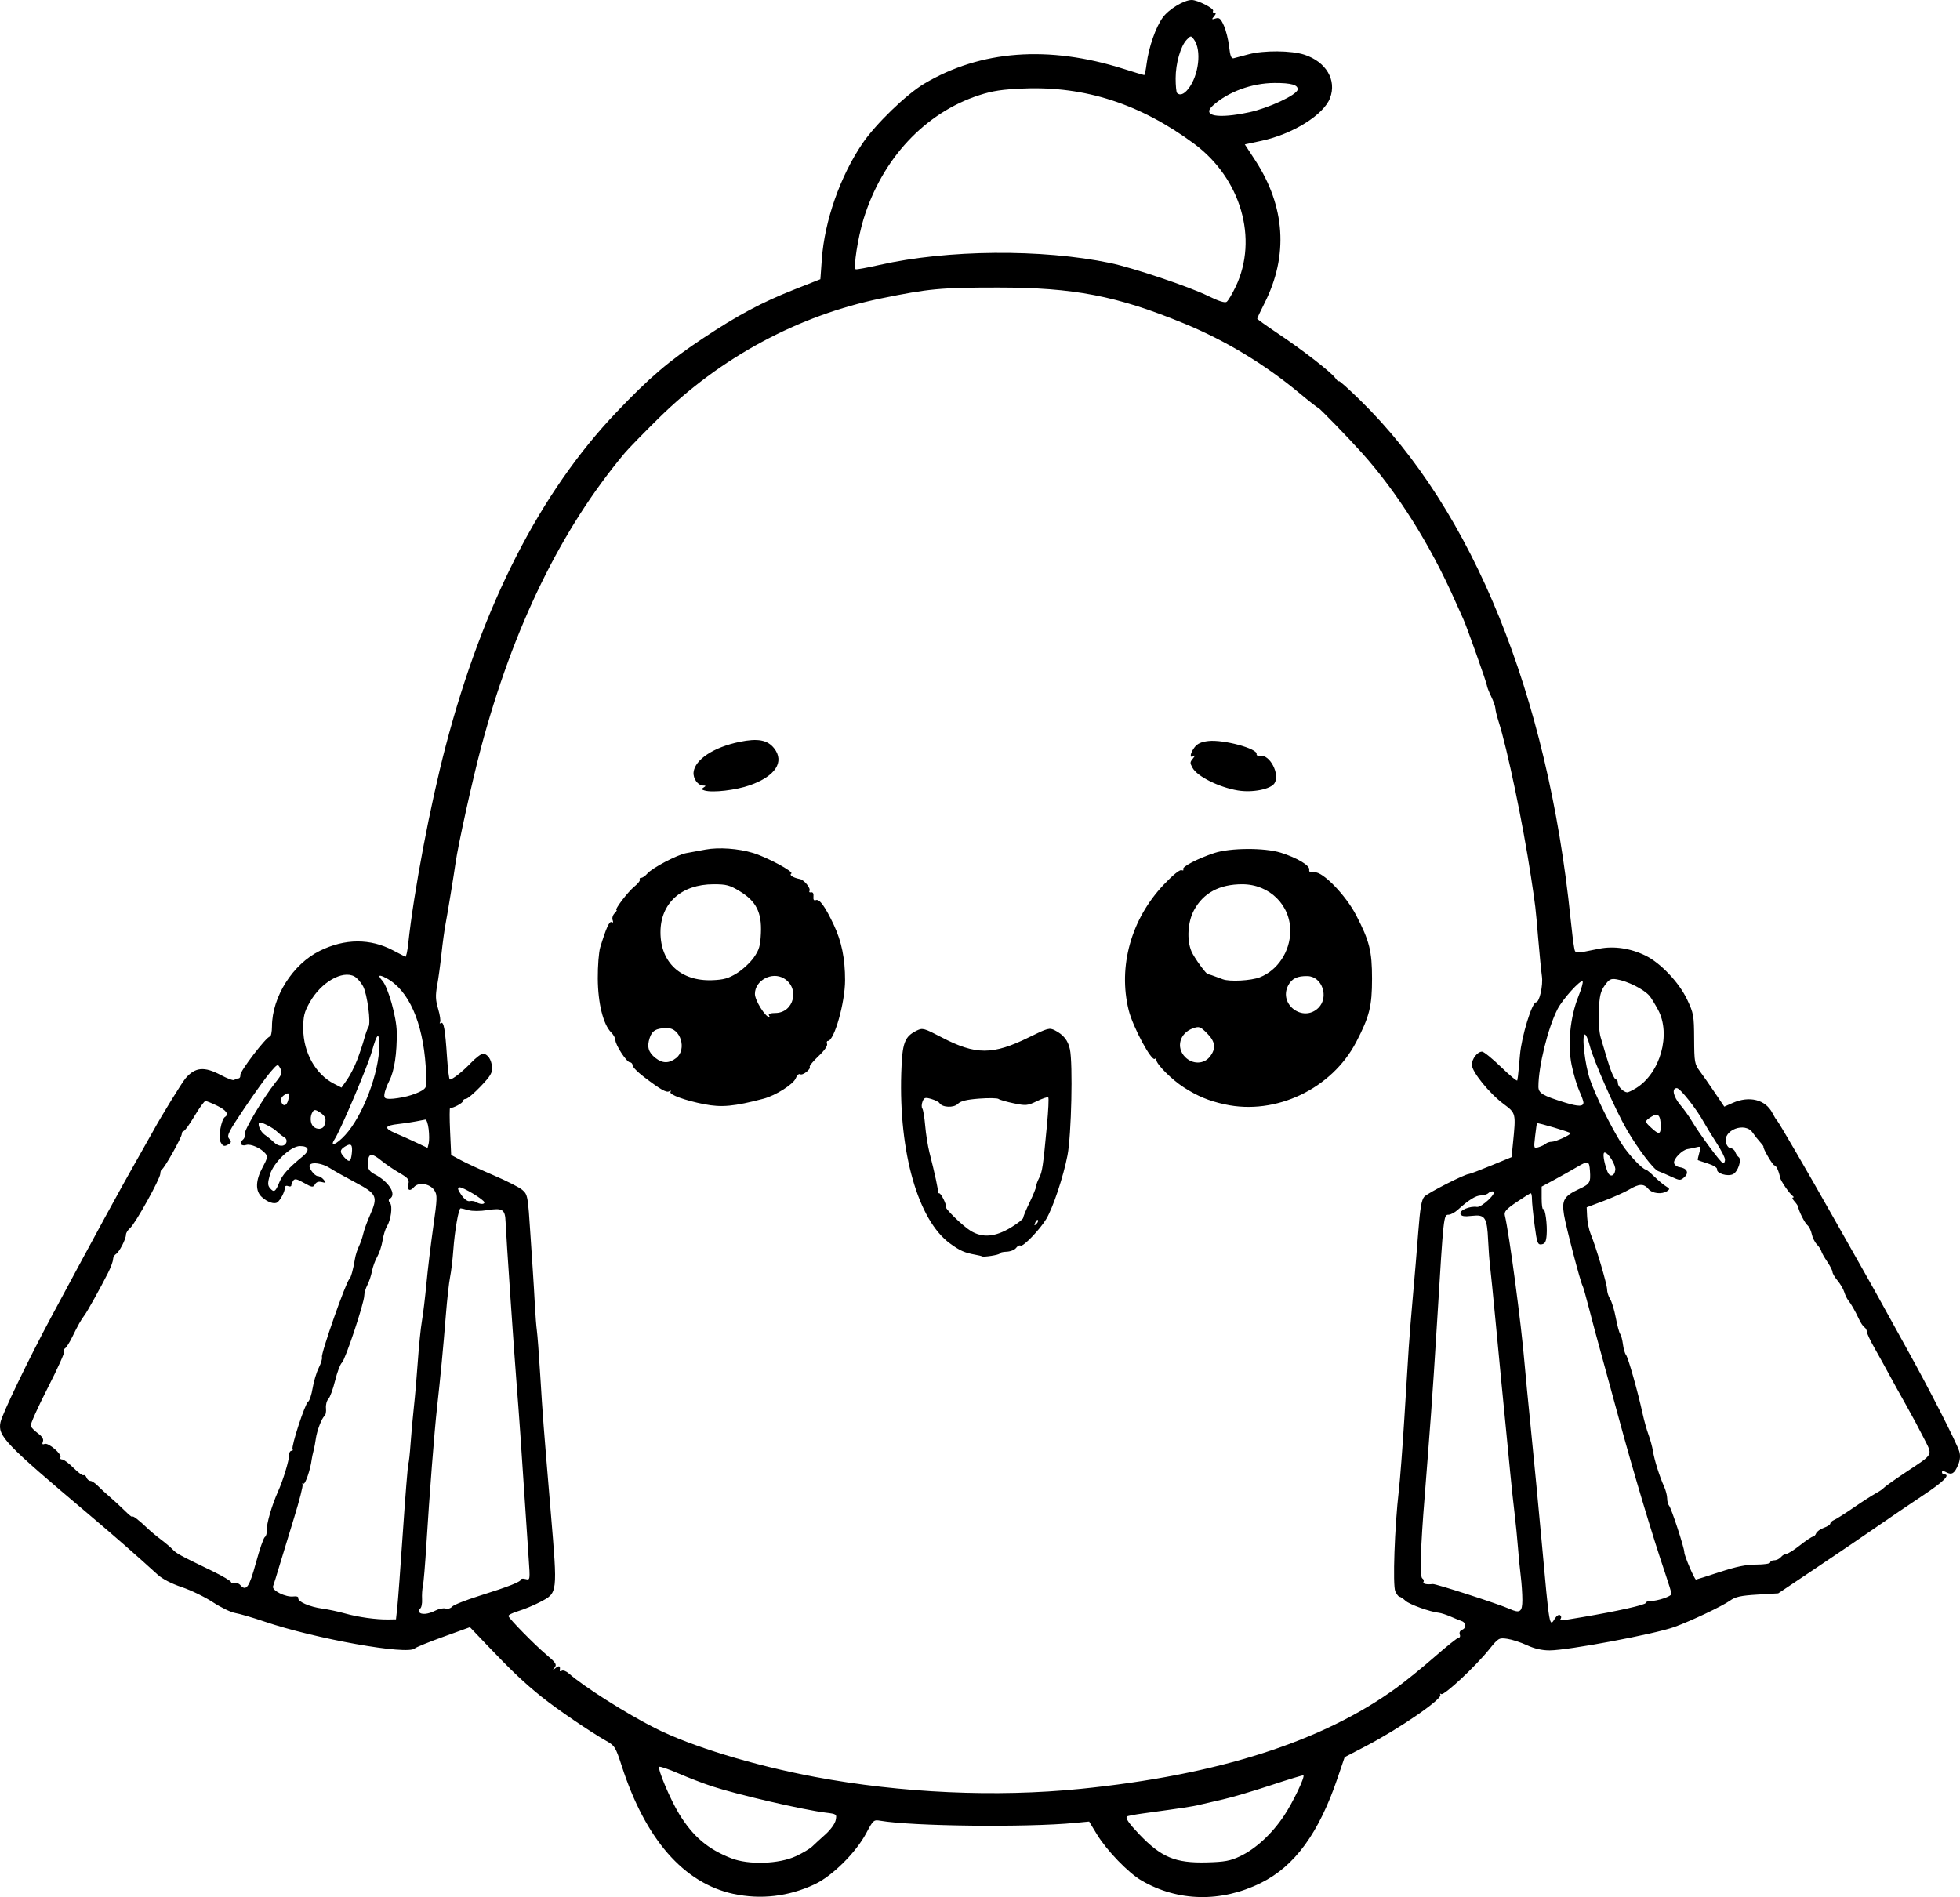 <?xml version="1.0" encoding="UTF-8" standalone="no"?>
<!-- Created with Inkscape (http://www.inkscape.org/) -->

<svg
   width="241.592mm"
   height="233.876mm"
   viewBox="0 0 241.592 233.876"
   version="1.1"
   id="svg5"
   xml:space="preserve"
   xmlns="http://www.w3.org/2000/svg"
   xmlns:svg="http://www.w3.org/2000/svg"><defs
     id="defs2" /><g
     id="layer1"
     transform="translate(7.118,-16.066)"><path
       style="fill:#000000;stroke-width:0.265"
       d="m 83.289,249.543 c -6.126,-1.327 -10.84,-6.721 -13.763,-15.747 -0.76,-2.347 -0.871,-2.528 -1.922,-3.118 -1.936,-1.089 -6.072,-3.91 -7.974,-5.438 -2.125,-1.708 -3.679,-3.18 -6.671,-6.319 l -2.152,-2.257 -3.271,1.181 c -1.799,0.65 -3.385,1.295 -3.524,1.434 -0.857,0.857 -12.272,-1.18 -18.535,-3.308 -1.455,-0.494 -3.079,-0.97 -3.609,-1.057 -0.53,-0.087 -1.769,-0.687 -2.754,-1.334 -0.985,-0.647 -2.705,-1.481 -3.822,-1.853 -1.244,-0.414 -2.393,-1.007 -2.966,-1.529 -2.557,-2.333 -5.432,-4.848 -8.544,-7.476 -10.312,-8.705 -11.194,-9.627 -10.839,-11.323 0.219,-1.047 3.453,-7.755 6.272,-13.011 5.469,-10.195 8.608,-15.954 10.528,-19.315 0.831,-1.455 1.738,-3.063 2.016,-3.572 1.007,-1.85 3.538,-5.967 4.003,-6.51 1.178,-1.376 2.308,-1.476 4.356,-0.383 0.804,0.429 1.545,0.697 1.647,0.595 0.102,-0.102 0.324,-0.188 0.494,-0.191 0.17,-0.003 0.28,-0.186 0.244,-0.406 -0.072,-0.447 3.223,-4.748 3.637,-4.748 0.145,0 0.265,-0.566 0.267,-1.257 0.008,-3.645 2.562,-7.679 5.901,-9.322 3.095,-1.523 6.203,-1.54 9.034,-0.049 0.733,0.386 1.41,0.739 1.505,0.783 0.094,0.044 0.252,-0.669 0.351,-1.586 0.711,-6.566 2.705,-17.087 4.631,-24.426 4.572,-17.423 11.641,-31.244 21.025,-41.102 4.096,-4.303 6.465,-6.326 10.731,-9.162 4.231,-2.813 7.195,-4.395 11.208,-5.981 l 3.212,-1.269 0.177,-2.461 c 0.341,-4.749 2.259,-10.218 5.002,-14.267 1.616,-2.386 5.426,-6.071 7.629,-7.379 6.944,-4.125 15.325,-4.748 24.55,-1.825 1.338,0.424 2.487,0.771 2.555,0.771 0.068,0 0.201,-0.625 0.298,-1.389 0.255,-2.026 1.119,-4.508 1.983,-5.701 0.747,-1.031 2.626,-2.17 3.58,-2.17 0.724,0 2.805,1.065 2.631,1.347 -0.082,0.132 -0.008,0.241 0.164,0.241 0.221,0 0.207,0.128 -0.049,0.435 -0.319,0.384 -0.297,0.415 0.19,0.26 0.455,-0.145 0.633,0.007 1.023,0.873 0.26,0.576 0.551,1.739 0.646,2.584 0.131,1.161 0.269,1.514 0.562,1.443 0.213,-0.051 1.043,-0.27 1.843,-0.487 1.865,-0.505 5.291,-0.477 6.898,0.057 2.661,0.884 3.976,3.116 3.141,5.334 -0.779,2.069 -4.591,4.445 -8.466,5.278 l -2.04,0.438 1.278,1.957 c 3.715,5.691 4.111,11.755 1.152,17.611 -0.496,0.982 -0.903,1.843 -0.903,1.911 0,0.069 1.101,0.861 2.447,1.761 3.15,2.105 6.678,4.843 7.199,5.587 0.224,0.32 0.408,0.479 0.408,0.353 0,-0.126 1.203,0.949 2.672,2.389 13.877,13.595 23.068,36.263 25.897,63.869 0.157,1.528 0.353,3.117 0.436,3.532 0.167,0.828 -0.029,0.816 3.075,0.188 1.815,-0.367 3.863,-0.066 5.719,0.84 1.86,0.908 4.141,3.312 5.136,5.414 0.803,1.695 0.853,1.977 0.868,4.859 0.014,2.855 0.06,3.12 0.691,3.969 0.372,0.5 1.204,1.691 1.849,2.647 l 1.174,1.738 1.046,-0.462 c 2.056,-0.907 4.036,-0.404 4.882,1.242 0.218,0.424 0.469,0.83 0.557,0.903 0.181,0.149 3.928,6.593 6.846,11.774 1.066,1.892 2.715,4.809 3.666,6.482 0.951,1.673 2.116,3.757 2.588,4.63 0.473,0.873 1.821,3.314 2.995,5.424 2.665,4.788 6.103,11.526 6.393,12.533 0.145,0.501 0.097,1.052 -0.141,1.621 -0.451,1.08 -0.788,1.293 -1.467,0.93 -0.361,-0.193 -0.535,-0.197 -0.535,-0.012 0,0.151 0.119,0.274 0.265,0.274 0.837,0 -0.071,0.905 -2.58,2.57 -1.564,1.039 -4.154,2.799 -5.755,3.911 -1.601,1.112 -4.981,3.408 -7.511,5.101 l -4.6,3.079 -2.557,0.154 c -2.075,0.125 -2.716,0.267 -3.4,0.754 -0.936,0.667 -4.757,2.479 -6.803,3.226 -2.412,0.881 -13.138,2.896 -15.428,2.898 -0.93,7.9e-4 -1.869,-0.214 -2.778,-0.636 -0.755,-0.35 -1.849,-0.706 -2.431,-0.789 -1.028,-0.148 -1.092,-0.11 -2.249,1.324 -1.703,2.111 -5.546,5.696 -5.882,5.488 -0.157,-0.097 -0.211,-0.057 -0.121,0.089 0.302,0.488 -5.029,4.162 -9.179,6.326 l -2.615,1.363 -0.859,2.532 c -2.324,6.848 -5.297,10.917 -9.487,12.984 -4.885,2.41 -10.203,2.299 -14.689,-0.306 -1.616,-0.938 -4.29,-3.705 -5.491,-5.683 l -0.967,-1.591 -1.747,0.168 c -5.972,0.574 -20.058,0.415 -24.009,-0.27 -0.795,-0.138 -0.87,-0.071 -1.72,1.534 -1.263,2.385 -4.196,5.295 -6.358,6.306 -3.215,1.505 -6.632,1.906 -10.008,1.175 z m 7.712,-4.654 c 0.822,-0.384 1.721,-0.919 1.997,-1.189 0.277,-0.27 1.007,-0.939 1.622,-1.489 0.636,-0.567 1.185,-1.327 1.271,-1.757 0.149,-0.744 0.125,-0.762 -1.265,-0.933 -2.743,-0.338 -10.81,-2.207 -13.952,-3.232 -1.074,-0.35 -2.949,-1.07 -4.167,-1.599 -1.218,-0.529 -2.282,-0.894 -2.366,-0.81 -0.238,0.238 1.386,4.08 2.456,5.815 1.72,2.787 3.533,4.327 6.426,5.457 2.144,0.838 5.887,0.715 7.977,-0.263 z m 54.73,0.015 c 1.927,-0.909 3.936,-2.763 5.429,-5.008 1.087,-1.635 2.587,-4.76 2.384,-4.967 -0.043,-0.044 -1.848,0.505 -4.011,1.22 -2.163,0.715 -4.826,1.5 -5.918,1.745 -1.091,0.245 -2.401,0.547 -2.91,0.672 -0.852,0.209 -1.853,0.361 -6.977,1.063 -1,0.137 -1.874,0.305 -1.942,0.374 -0.201,0.201 0.253,0.859 1.491,2.159 2.738,2.873 4.473,3.599 8.354,3.498 2.207,-0.058 2.887,-0.183 4.101,-0.755 z m -19.711,-8.304 c 17.002,-1.71 29.857,-5.82 39,-12.468 1.106,-0.804 3.225,-2.525 4.71,-3.825 1.485,-1.3 2.821,-2.364 2.968,-2.364 0.148,0 0.2,-0.178 0.117,-0.395 -0.086,-0.225 0.031,-0.465 0.273,-0.557 0.565,-0.217 0.541,-0.875 -0.039,-1.08 -0.255,-0.09 -0.88,-0.345 -1.389,-0.567 -0.509,-0.222 -1.145,-0.427 -1.412,-0.455 -1.099,-0.115 -3.636,-1.027 -4.126,-1.484 -0.289,-0.269 -0.62,-0.49 -0.735,-0.492 -0.115,-0.001 -0.348,-0.302 -0.518,-0.668 -0.337,-0.727 -0.084,-7.959 0.434,-12.427 0.152,-1.31 0.457,-5.298 0.678,-8.864 0.221,-3.565 0.466,-7.494 0.543,-8.731 0.077,-1.237 0.308,-4.094 0.512,-6.35 0.204,-2.256 0.503,-5.827 0.664,-7.938 0.222,-2.91 0.4,-3.957 0.737,-4.336 0.409,-0.46 5.014,-2.805 5.516,-2.809 0.121,-0.001 1.351,-0.469 2.733,-1.039 l 2.514,-1.037 0.168,-1.673 c 0.376,-3.758 0.382,-3.733 -1.149,-4.877 -1.764,-1.318 -3.913,-3.971 -3.913,-4.832 0,-0.741 0.684,-1.621 1.26,-1.621 0.211,0 1.264,0.854 2.34,1.897 1.076,1.043 1.974,1.787 1.996,1.654 0.022,-0.134 0.06,-0.362 0.083,-0.508 0.024,-0.146 0.136,-1.336 0.25,-2.646 0.199,-2.291 1.482,-6.482 1.984,-6.482 0.415,0 0.882,-2.081 0.721,-3.216 -0.09,-0.633 -0.299,-2.757 -0.465,-4.722 -0.33,-3.914 -0.311,-3.754 -0.884,-7.541 -0.994,-6.574 -2.922,-15.811 -4,-19.163 -0.207,-0.644 -0.381,-1.359 -0.386,-1.587 -0.005,-0.229 -0.239,-0.892 -0.52,-1.474 -0.281,-0.582 -0.515,-1.182 -0.52,-1.334 -0.01,-0.301 -2.507,-7.334 -2.908,-8.191 -0.136,-0.291 -0.617,-1.363 -1.069,-2.381 -3.045,-6.866 -7.098,-13.29 -11.436,-18.124 -1.673,-1.864 -5.255,-5.556 -5.39,-5.556 -0.077,0 -1.114,-0.813 -2.306,-1.806 -4.287,-3.572 -9.111,-6.486 -14.206,-8.582 -8.317,-3.421 -13.591,-4.438 -22.995,-4.436 -7.019,0.002 -8.494,0.139 -14.311,1.327 -10.241,2.093 -19.882,7.286 -27.512,14.819 -1.842,1.819 -3.699,3.724 -4.125,4.233 -7.88,9.413 -13.769,21.491 -17.742,36.38 -1.024,3.839 -2.825,11.993 -3.126,14.155 -0.199,1.429 -0.995,6.289 -1.235,7.541 -0.14,0.728 -0.366,2.38 -0.503,3.671 -0.137,1.292 -0.376,3.047 -0.531,3.9 -0.226,1.245 -0.202,1.819 0.122,2.91 0.222,0.747 0.328,1.481 0.235,1.631 -0.093,0.15 -0.044,0.196 0.108,0.102 0.347,-0.214 0.521,0.771 0.752,4.256 0.099,1.492 0.254,2.711 0.344,2.71 0.34,-0.004 1.555,-0.963 2.596,-2.049 0.593,-0.618 1.256,-1.124 1.474,-1.124 0.58,0 1.06,0.695 1.134,1.644 0.054,0.691 -0.184,1.094 -1.403,2.372 -0.808,0.847 -1.629,1.54 -1.825,1.54 -0.196,0 -0.357,0.122 -0.357,0.271 0,0.24 -1.244,0.907 -1.587,0.851 -0.073,-0.012 -0.073,1.287 0,2.886 l 0.132,2.908 1.191,0.644 c 0.655,0.354 2.487,1.199 4.072,1.878 1.585,0.679 3.164,1.482 3.509,1.785 0.662,0.581 0.69,0.736 1.002,5.578 0.084,1.31 0.215,3.274 0.29,4.366 0.075,1.091 0.189,2.996 0.253,4.233 0.064,1.237 0.176,2.666 0.248,3.175 0.073,0.509 0.257,2.95 0.41,5.424 0.329,5.322 0.356,5.674 1.299,16.933 0.851,10.15 0.874,9.954 -1.334,11.109 -0.762,0.398 -1.965,0.896 -2.673,1.107 -0.708,0.21 -1.251,0.488 -1.205,0.616 0.139,0.392 3.239,3.545 4.679,4.759 1.154,0.973 1.306,1.205 1.025,1.565 -0.292,0.374 -0.277,0.381 0.133,0.059 0.427,-0.335 0.583,-0.233 0.488,0.317 -0.021,0.12 0.093,0.137 0.253,0.038 0.16,-0.099 0.55,0.051 0.866,0.332 1.801,1.6 7.067,4.939 10.63,6.74 4.445,2.247 12.133,4.594 19.711,6.017 10.572,1.985 22.333,2.516 32.676,1.475 z m -12.124,-65.662 c -0.032,-0.032 -0.384,-0.117 -0.782,-0.19 -1.34,-0.243 -1.905,-0.493 -3.135,-1.389 -3.926,-2.858 -6.312,-11.196 -6.006,-20.991 0.117,-3.766 0.391,-4.511 1.932,-5.266 0.69,-0.338 0.887,-0.284 3.035,0.839 4.215,2.203 6.316,2.2 10.802,-0.014 2.297,-1.134 2.497,-1.187 3.175,-0.839 1.056,0.542 1.611,1.244 1.842,2.327 0.383,1.799 0.185,10.575 -0.295,13.069 -0.506,2.631 -1.792,6.485 -2.624,7.865 -0.786,1.304 -2.856,3.455 -3.149,3.274 -0.135,-0.083 -0.39,0.046 -0.567,0.288 -0.177,0.242 -0.705,0.45 -1.173,0.464 -0.468,0.013 -0.852,0.113 -0.852,0.221 0,0.173 -2.053,0.492 -2.203,0.343 z m 3.607,-3.553 c 0.82,-0.497 1.494,-1.031 1.499,-1.187 0.004,-0.156 0.365,-1.021 0.801,-1.922 0.437,-0.901 0.794,-1.786 0.795,-1.965 8e-4,-0.18 0.166,-0.641 0.366,-1.025 0.388,-0.744 0.488,-1.413 0.969,-6.528 0.169,-1.792 0.241,-3.323 0.16,-3.404 -0.08,-0.08 -0.707,0.125 -1.393,0.457 -1.166,0.565 -1.351,0.582 -2.858,0.271 -0.886,-0.183 -1.73,-0.425 -1.876,-0.538 -0.146,-0.113 -1.226,-0.132 -2.401,-0.042 -1.563,0.12 -2.267,0.295 -2.623,0.651 -0.509,0.509 -1.92,0.447 -2.258,-0.1 -0.09,-0.146 -0.549,-0.376 -1.019,-0.511 -0.754,-0.216 -0.881,-0.176 -1.075,0.336 -0.121,0.319 -0.131,0.7 -0.022,0.845 0.109,0.146 0.268,1.098 0.354,2.117 0.086,1.019 0.322,2.507 0.526,3.307 0.691,2.719 1.102,4.63 1.04,4.829 -0.034,0.109 0.043,0.198 0.17,0.198 0.228,0 0.956,1.49 0.803,1.642 -0.18,0.179 2.111,2.408 3.076,2.994 1.464,0.889 3.014,0.756 4.966,-0.426 z m 3.307,-0.91 c -0.082,-0.082 -0.229,0.065 -0.329,0.326 -0.144,0.377 -0.113,0.407 0.148,0.148 0.181,-0.179 0.262,-0.393 0.181,-0.474 z M 79.717,152.201 c -2.391,-0.468 -4.397,-1.197 -4.194,-1.524 0.106,-0.172 0.05,-0.206 -0.142,-0.087 -0.348,0.215 -1.04,-0.174 -3.138,-1.769 -0.764,-0.581 -1.389,-1.22 -1.389,-1.42 0,-0.201 -0.149,-0.369 -0.331,-0.374 -0.4,-0.012 -1.786,-2.135 -1.786,-2.737 0,-0.236 -0.234,-0.663 -0.52,-0.948 -0.983,-0.983 -1.632,-3.593 -1.651,-6.645 -0.01,-1.539 0.125,-3.266 0.299,-3.836 0.731,-2.396 1.133,-3.284 1.41,-3.113 0.182,0.112 0.226,0.018 0.121,-0.255 -0.091,-0.238 0.016,-0.615 0.239,-0.837 0.222,-0.222 0.331,-0.405 0.241,-0.405 -0.308,0 1.404,-2.248 2.205,-2.895 0.44,-0.355 0.74,-0.742 0.668,-0.86 -0.073,-0.118 0.004,-0.214 0.172,-0.214 0.167,0 0.502,-0.231 0.743,-0.513 0.602,-0.703 3.673,-2.319 4.805,-2.529 0.509,-0.094 1.581,-0.292 2.381,-0.439 1.643,-0.302 4.041,-0.132 5.847,0.416 1.74,0.528 5.077,2.325 4.723,2.543 -0.296,0.183 0.221,0.511 1.071,0.679 0.523,0.104 1.362,1.153 1.17,1.463 -0.083,0.134 0.007,0.211 0.2,0.171 0.22,-0.046 0.328,0.145 0.289,0.512 -0.042,0.401 0.053,0.541 0.301,0.446 0.446,-0.171 1.145,0.799 2.214,3.07 0.956,2.031 1.383,4.131 1.383,6.8 0,2.751 -1.338,7.487 -2.115,7.487 -0.137,0 -0.185,0.169 -0.105,0.375 0.086,0.224 -0.339,0.83 -1.053,1.502 -0.659,0.62 -1.147,1.209 -1.085,1.309 0.181,0.292 -0.872,1.116 -1.182,0.924 -0.155,-0.096 -0.395,0.124 -0.535,0.492 -0.278,0.73 -2.487,2.132 -3.979,2.525 -3.603,0.949 -5.167,1.096 -7.276,0.683 z m -3.475,-5.714 c 1.329,-1.046 0.534,-3.69 -1.108,-3.681 -1.354,0.007 -1.869,0.294 -2.171,1.211 -0.364,1.102 -0.165,1.786 0.721,2.483 0.869,0.684 1.679,0.68 2.559,-0.012 z m 11.413,-5.272 c -0.097,-0.157 0.218,-0.265 0.778,-0.265 2.319,0 3.086,-3.096 1.059,-4.279 -1.475,-0.861 -3.557,0.264 -3.557,1.923 0,0.804 1.283,2.855 1.802,2.881 0.045,0.002 0.008,-0.115 -0.082,-0.261 z m -3.945,-5.172 c 0.706,-0.436 1.642,-1.304 2.081,-1.928 0.675,-0.96 0.811,-1.427 0.883,-3.036 0.114,-2.53 -0.587,-3.912 -2.61,-5.143 -1.229,-0.748 -1.648,-0.86 -3.219,-0.86 -3.969,0 -6.552,2.332 -6.552,5.915 0,3.736 2.507,6.059 6.382,5.912 1.413,-0.054 1.999,-0.22 3.035,-0.86 z m 60.144,16.17 c -1.976,-0.433 -3.342,-1 -5.055,-2.096 -1.478,-0.946 -3.385,-2.856 -3.385,-3.391 0,-0.169 -0.08,-0.228 -0.179,-0.129 -0.394,0.394 -2.725,-3.939 -3.233,-6.01 -1.322,-5.388 0.306,-11.215 4.316,-15.452 1.106,-1.169 1.975,-1.878 2.197,-1.793 0.201,0.077 0.296,0.027 0.21,-0.112 -0.184,-0.298 1.78,-1.323 3.833,-2.001 1.964,-0.648 6.196,-0.669 8.202,-0.04 1.986,0.623 3.588,1.574 3.502,2.081 -0.051,0.303 0.12,0.391 0.647,0.333 1.012,-0.111 3.858,2.826 5.145,5.31 1.635,3.157 1.947,4.407 1.947,7.805 0,3.395 -0.313,4.653 -1.937,7.782 -3.009,5.8 -9.926,9.092 -16.209,7.713 z m -1.846,-5.874 c 0.793,-1.008 0.691,-1.859 -0.348,-2.898 -0.827,-0.827 -0.961,-0.874 -1.724,-0.608 -1.646,0.574 -2.136,2.381 -0.964,3.553 0.91,0.91 2.299,0.889 3.036,-0.048 z m 13.393,-6.038 c 1.317,-1.317 0.45,-3.852 -1.336,-3.903 -1.267,-0.036 -1.958,0.297 -2.404,1.16 -1.213,2.345 1.875,4.609 3.741,2.743 z m -7.227,-3.759 c 2.182,-0.85 3.715,-3.158 3.749,-5.644 0.044,-3.256 -2.567,-5.822 -5.923,-5.822 -2.794,0 -4.782,1.065 -5.931,3.176 -0.788,1.448 -0.93,3.679 -0.323,5.101 0.338,0.793 1.879,2.904 2.067,2.831 0.075,-0.029 0.441,0.094 1.804,0.607 0.839,0.316 3.479,0.172 4.559,-0.249 z M 79.745,113.523 c -0.404,-0.116 -0.43,-0.19 -0.132,-0.378 0.303,-0.192 0.294,-0.234 -0.053,-0.238 -0.658,-0.006 -1.273,-0.862 -1.187,-1.65 0.171,-1.557 2.47,-3.072 5.665,-3.733 2.254,-0.466 3.45,-0.244 4.266,0.794 1.314,1.67 0.149,3.445 -2.985,4.55 -1.732,0.611 -4.568,0.944 -5.574,0.655 z m 65.721,-0.009 c -2.336,-0.391 -5.024,-1.733 -5.59,-2.79 -0.345,-0.645 -0.342,-0.67 0.122,-1.245 0.239,-0.296 0.234,-0.337 -0.022,-0.183 -0.494,0.297 -0.395,-0.395 0.16,-1.117 0.338,-0.44 0.835,-0.663 1.691,-0.759 1.852,-0.209 6.073,0.932 5.946,1.606 -0.032,0.168 0.167,0.267 0.441,0.219 1.176,-0.203 2.468,2.268 1.765,3.378 -0.47,0.743 -2.732,1.189 -4.513,0.891 z m 39.103,102.037 c 0.185,-0.297 0.454,-0.467 0.597,-0.379 0.143,0.088 0.192,0.272 0.108,0.407 -0.197,0.319 -0.148,0.316 2.657,-0.158 4.275,-0.722 7.805,-1.512 7.805,-1.747 0,-0.127 0.254,-0.23 0.565,-0.23 0.878,0 2.61,-0.583 2.61,-0.878 0,-0.146 -0.348,-1.288 -0.774,-2.538 -1.541,-4.522 -3.974,-12.653 -5.707,-19.074 -0.687,-2.547 -1.664,-6.118 -2.169,-7.938 -0.505,-1.819 -1.2,-4.409 -1.543,-5.756 -0.343,-1.347 -0.687,-2.549 -0.763,-2.673 -0.254,-0.411 -2.05,-7.27 -2.29,-8.747 -0.296,-1.821 -0.01,-2.317 1.836,-3.182 1.362,-0.638 1.459,-0.799 1.359,-2.265 -0.084,-1.224 -0.222,-1.267 -1.546,-0.484 -0.679,0.402 -1.948,1.115 -2.821,1.586 l -1.587,0.855 v 1.443 c 0,0.793 0.082,1.393 0.181,1.331 0.254,-0.156 0.537,1.936 0.434,3.206 -0.067,0.827 -0.204,1.075 -0.623,1.135 -0.488,0.07 -0.567,-0.15 -0.863,-2.381 -0.179,-1.352 -0.325,-2.786 -0.323,-3.186 0.002,-0.4 -0.063,-0.728 -0.143,-0.728 -0.081,0 -0.865,0.488 -1.742,1.083 -1.302,0.884 -1.57,1.188 -1.456,1.654 0.526,2.15 2.04,13.515 2.421,18.165 0.089,1.091 0.452,4.842 0.805,8.334 0.354,3.493 0.941,9.624 1.305,13.626 0.994,10.922 0.949,10.668 1.669,9.515 z M 41.851,214.239 c 0.087,-0.8 0.4,-5.027 0.696,-9.393 0.296,-4.366 0.596,-8.099 0.667,-8.297 0.071,-0.198 0.195,-1.329 0.276,-2.514 0.081,-1.185 0.266,-3.226 0.41,-4.535 0.145,-1.31 0.365,-3.875 0.49,-5.7 0.125,-1.825 0.35,-4.028 0.5,-4.895 0.15,-0.867 0.4,-2.945 0.556,-4.619 0.156,-1.673 0.532,-4.799 0.837,-6.946 0.505,-3.559 0.517,-3.959 0.142,-4.532 -0.544,-0.83 -1.951,-1.055 -2.511,-0.402 -0.518,0.605 -0.889,0.388 -0.691,-0.403 0.129,-0.513 -0.047,-0.725 -1.124,-1.35 -0.702,-0.408 -1.69,-1.079 -2.196,-1.492 -1.111,-0.906 -1.497,-0.942 -1.639,-0.155 -0.173,0.963 0.025,1.422 0.783,1.814 1.766,0.913 2.755,2.491 1.895,3.023 -0.192,0.118 -0.187,0.281 0.016,0.525 0.34,0.409 0.11,2.102 -0.396,2.913 -0.184,0.294 -0.42,1.068 -0.525,1.72 -0.105,0.652 -0.4,1.549 -0.656,1.994 -0.256,0.445 -0.547,1.244 -0.646,1.775 -0.1,0.531 -0.355,1.298 -0.567,1.705 -0.212,0.406 -0.386,0.995 -0.387,1.309 -0.003,0.902 -2.342,7.93 -2.754,8.272 -0.204,0.169 -0.581,1.165 -0.838,2.212 -0.257,1.047 -0.633,2.07 -0.836,2.273 -0.203,0.203 -0.333,0.715 -0.289,1.139 0.044,0.423 -0.038,0.854 -0.182,0.957 -0.343,0.245 -0.943,1.826 -1.075,2.834 -0.057,0.437 -0.183,1.091 -0.279,1.455 -0.096,0.364 -0.197,0.84 -0.224,1.058 -0.151,1.229 -0.799,3.126 -1.021,2.989 -0.142,-0.088 -0.19,-0.048 -0.106,0.088 0.084,0.136 -0.38,1.97 -1.032,4.076 -0.652,2.105 -1.468,4.78 -1.813,5.944 -0.346,1.164 -0.701,2.305 -0.79,2.535 -0.199,0.514 1.573,1.394 2.534,1.259 0.374,-0.053 0.61,0.036 0.576,0.215 -0.081,0.429 1.403,1.072 2.968,1.286 0.728,0.1 1.978,0.366 2.778,0.592 1.614,0.455 3.856,0.768 5.33,0.744 l 0.964,-0.016 0.158,-1.455 z m 4.687,0.383 c 0.437,-0.226 1.009,-0.342 1.272,-0.259 0.263,0.084 0.621,-0.02 0.795,-0.23 0.174,-0.21 1.709,-0.818 3.411,-1.352 3.555,-1.114 5.078,-1.714 5.078,-1.998 0,-0.11 0.256,-0.133 0.57,-0.051 0.565,0.148 0.568,0.127 0.377,-2.604 -0.106,-1.514 -0.3,-4.42 -0.432,-6.458 -0.436,-6.737 -0.776,-11.599 -1.046,-14.949 -0.31,-3.852 -1.3,-18.393 -1.364,-20.045 -0.059,-1.522 -0.365,-1.718 -2.226,-1.426 -0.889,0.139 -1.873,0.143 -2.342,0.008 -0.445,-0.128 -0.883,-0.232 -0.974,-0.232 -0.246,0 -0.73,2.767 -0.901,5.159 -0.083,1.164 -0.262,2.652 -0.396,3.307 -0.135,0.655 -0.372,2.798 -0.528,4.763 -0.314,3.952 -0.665,7.632 -1.071,11.245 -0.329,2.918 -0.95,10.888 -1.32,16.933 -0.152,2.474 -0.346,4.796 -0.433,5.159 -0.087,0.364 -0.133,1.096 -0.102,1.627 0.03,0.531 -0.074,1.045 -0.232,1.143 -0.158,0.098 -0.219,0.288 -0.135,0.424 0.228,0.369 1.107,0.297 1.999,-0.164 z m 133.99,-1.315 c 0.003,-0.725 -0.085,-2.032 -0.194,-2.905 -0.11,-0.873 -0.266,-2.48 -0.348,-3.572 -0.082,-1.091 -0.272,-2.996 -0.421,-4.233 -0.15,-1.237 -0.386,-3.44 -0.524,-4.895 -0.138,-1.455 -0.363,-3.777 -0.501,-5.159 -0.43,-4.332 -0.747,-7.619 -1.302,-13.494 -0.296,-3.129 -0.605,-6.224 -0.687,-6.879 -0.082,-0.655 -0.192,-2.097 -0.242,-3.205 -0.13,-2.828 -0.372,-3.195 -1.983,-3.011 -0.98,0.112 -1.314,0.055 -1.428,-0.243 -0.165,-0.431 1.172,-0.993 2.037,-0.856 0.565,0.09 2.502,-1.741 2.014,-1.904 -0.169,-0.056 -0.439,0.03 -0.601,0.192 -0.162,0.162 -0.579,0.294 -0.927,0.294 -0.616,0 -1.534,0.572 -2.866,1.786 -0.359,0.327 -0.872,0.595 -1.139,0.595 -0.586,0 -0.604,0.169 -1.349,12.435 -0.287,4.729 -0.643,10.147 -0.79,12.039 -0.148,1.892 -0.332,4.333 -0.411,5.424 -0.078,1.091 -0.25,3.294 -0.381,4.895 -0.502,6.136 -0.611,9.84 -0.295,10.035 0.167,0.103 0.236,0.299 0.152,0.434 -0.144,0.233 0.406,0.361 1.139,0.265 0.364,-0.048 8.17,2.476 9.456,3.057 1.301,0.587 1.587,0.39 1.593,-1.097 z M 24.429,208.729 c 0.445,-1.645 0.938,-3.072 1.095,-3.172 0.158,-0.1 0.268,-0.479 0.245,-0.843 -0.05,-0.77 0.614,-3.066 1.379,-4.767 0.642,-1.43 1.372,-3.836 1.372,-4.524 0,-0.274 0.126,-0.499 0.28,-0.499 0.154,0 0.221,-0.096 0.148,-0.213 -0.196,-0.317 1.533,-5.613 1.908,-5.844 0.177,-0.109 0.43,-0.864 0.562,-1.676 0.132,-0.813 0.47,-1.935 0.751,-2.494 0.281,-0.559 0.46,-1.158 0.398,-1.331 -0.149,-0.418 2.967,-9.293 3.373,-9.608 0.188,-0.146 0.503,-1.281 0.697,-2.514 0.069,-0.437 0.285,-1.12 0.48,-1.519 0.195,-0.399 0.436,-1.096 0.536,-1.55 0.1,-0.454 0.473,-1.485 0.829,-2.29 1.018,-2.301 0.868,-2.641 -1.765,-4.033 -1.239,-0.655 -2.668,-1.458 -3.175,-1.785 -0.923,-0.595 -2.226,-0.791 -2.483,-0.375 -0.192,0.311 0.592,1.366 1.014,1.366 0.192,0 0.513,0.199 0.713,0.443 0.324,0.394 0.298,0.426 -0.233,0.289 -0.398,-0.102 -0.68,-0.008 -0.848,0.285 -0.23,0.399 -0.352,0.382 -1.356,-0.184 -0.892,-0.504 -1.147,-0.554 -1.33,-0.265 -0.125,0.197 -0.229,0.46 -0.231,0.585 -0.002,0.125 -0.183,0.158 -0.401,0.074 -0.243,-0.093 -0.397,-2e-5 -0.397,0.24 0,0.455 -0.541,1.488 -0.926,1.768 -0.371,0.27 -1.216,-0.023 -1.918,-0.666 -0.808,-0.74 -0.771,-2.043 0.104,-3.651 0.592,-1.087 0.646,-1.35 0.35,-1.707 -0.546,-0.657 -1.819,-1.224 -2.364,-1.051 -0.631,0.2 -0.914,-0.237 -0.419,-0.648 0.208,-0.173 0.314,-0.482 0.235,-0.687 -0.151,-0.394 2.293,-4.502 3.805,-6.395 0.782,-0.98 0.854,-1.192 0.576,-1.709 -0.314,-0.586 -0.324,-0.583 -1.226,0.457 -0.501,0.576 -1.93,2.561 -3.177,4.411 -1.968,2.919 -2.22,3.419 -1.912,3.79 0.298,0.359 0.294,0.466 -0.025,0.668 -0.556,0.352 -0.727,0.307 -1.038,-0.274 -0.298,-0.557 0.108,-2.792 0.558,-3.07 0.522,-0.323 0.165,-0.833 -0.966,-1.382 -0.659,-0.32 -1.308,-0.582 -1.443,-0.582 -0.135,0 -0.741,0.833 -1.346,1.852 -0.605,1.019 -1.206,1.852 -1.335,1.852 -0.129,0 -0.234,0.163 -0.234,0.362 0,0.411 -2.139,4.222 -2.445,4.357 -0.11,0.049 -0.201,0.289 -0.201,0.535 0,0.609 -3.076,6.148 -3.718,6.695 -0.284,0.242 -0.516,0.61 -0.516,0.819 0,0.551 -0.823,2.145 -1.235,2.393 -0.194,0.116 -0.356,0.414 -0.36,0.661 -0.005,0.247 -0.277,0.986 -0.606,1.641 -0.884,1.762 -2.596,4.842 -2.92,5.254 -0.381,0.485 -0.817,1.26 -1.51,2.684 -0.319,0.655 -0.71,1.273 -0.869,1.375 -0.159,0.101 -0.207,0.266 -0.107,0.367 0.1,0.1 -0.819,2.139 -2.043,4.531 -1.224,2.392 -2.167,4.501 -2.096,4.686 0.071,0.186 0.477,0.595 0.902,0.909 0.527,0.389 0.718,0.711 0.603,1.012 -0.123,0.32 -0.06,0.399 0.23,0.288 0.464,-0.178 2.163,1.29 1.93,1.667 -0.084,0.136 0.012,0.247 0.213,0.247 0.201,0 0.83,0.467 1.397,1.038 0.567,0.571 1.125,0.98 1.239,0.909 0.114,-0.071 0.279,0.058 0.366,0.285 0.087,0.228 0.303,0.414 0.48,0.414 0.176,0 0.582,0.268 0.902,0.595 0.32,0.327 0.998,0.953 1.508,1.389 0.51,0.437 1.341,1.206 1.848,1.709 0.506,0.503 0.921,0.832 0.921,0.73 0,-0.207 0.798,0.401 1.834,1.397 0.378,0.364 1.136,0.998 1.683,1.408 0.548,0.411 1.201,0.964 1.451,1.23 0.465,0.494 0.854,0.705 4.887,2.657 1.273,0.616 2.315,1.238 2.315,1.381 0,0.143 0.178,0.192 0.395,0.108 0.217,-0.083 0.545,0.02 0.728,0.23 0.727,0.835 1.113,0.287 1.93,-2.736 z m 180.417,1.145 c 2.043,-0.676 3.261,-0.926 4.517,-0.926 0.97,0 1.719,-0.115 1.719,-0.265 0,-0.146 0.224,-0.265 0.497,-0.265 0.273,0 0.645,-0.179 0.826,-0.397 0.181,-0.218 0.483,-0.397 0.67,-0.397 0.187,0 0.943,-0.476 1.68,-1.058 0.736,-0.582 1.449,-1.058 1.583,-1.058 0.134,0 0.315,-0.184 0.401,-0.409 0.086,-0.225 0.516,-0.534 0.954,-0.687 0.438,-0.153 0.797,-0.389 0.797,-0.525 0,-0.136 0.208,-0.333 0.463,-0.437 0.255,-0.104 1.33,-0.785 2.389,-1.513 1.059,-0.728 2.299,-1.526 2.755,-1.774 0.456,-0.248 0.899,-0.551 0.984,-0.673 0.086,-0.122 1.287,-0.977 2.669,-1.899 3.573,-2.384 3.378,-2.01 2.236,-4.285 -0.54,-1.075 -1.522,-2.906 -2.183,-4.07 -0.66,-1.164 -1.584,-2.831 -2.052,-3.704 -0.468,-0.873 -1.281,-2.343 -1.807,-3.267 -0.526,-0.923 -0.956,-1.839 -0.956,-2.035 0,-0.196 -0.131,-0.437 -0.292,-0.536 -0.16,-0.099 -0.465,-0.553 -0.677,-1.008 -0.482,-1.033 -0.951,-1.855 -1.324,-2.321 -0.158,-0.197 -0.378,-0.657 -0.489,-1.02 -0.11,-0.364 -0.482,-0.998 -0.826,-1.409 -0.344,-0.411 -0.625,-0.89 -0.625,-1.063 0,-0.173 -0.294,-0.747 -0.652,-1.275 -0.359,-0.528 -0.686,-1.111 -0.728,-1.296 -0.041,-0.185 -0.287,-0.558 -0.547,-0.83 -0.259,-0.271 -0.541,-0.844 -0.627,-1.273 -0.086,-0.429 -0.327,-0.922 -0.536,-1.095 -0.332,-0.275 -1.064,-1.727 -1.151,-2.281 -0.017,-0.106 -0.219,-0.402 -0.449,-0.657 -0.23,-0.255 -0.311,-0.465 -0.18,-0.467 0.132,-0.002 0.115,-0.091 -0.038,-0.198 -0.384,-0.269 -1.48,-1.863 -1.55,-2.254 -0.14,-0.782 -0.477,-1.512 -0.699,-1.512 -0.209,0 -1.455,-2.137 -1.35,-2.315 0.021,-0.036 -0.169,-0.293 -0.424,-0.57 -0.255,-0.277 -0.67,-0.804 -0.924,-1.171 -0.926,-1.341 -3.662,-0.293 -3.273,1.254 0.095,0.377 0.352,0.686 0.572,0.686 0.22,0 0.477,0.208 0.571,0.463 0.094,0.255 0.282,0.537 0.417,0.628 0.426,0.286 -0.089,1.836 -0.703,2.116 -0.691,0.315 -2.058,-0.113 -1.954,-0.613 0.038,-0.182 -0.46,-0.494 -1.123,-0.705 -0.655,-0.208 -1.218,-0.399 -1.252,-0.424 -0.034,-0.025 0.047,-0.426 0.18,-0.889 0.226,-0.789 0.204,-0.833 -0.351,-0.694 -0.326,0.082 -0.81,0.181 -1.076,0.22 -0.685,0.101 -1.774,1.218 -1.678,1.722 0.044,0.233 0.339,0.461 0.654,0.506 0.939,0.134 1.221,0.69 0.623,1.23 -0.493,0.447 -0.565,0.444 -1.653,-0.06 -0.625,-0.29 -1.331,-0.592 -1.569,-0.671 -0.567,-0.189 -2.509,-2.746 -3.884,-5.115 -1.412,-2.432 -4.112,-8.558 -4.563,-10.349 -0.192,-0.764 -0.463,-1.389 -0.602,-1.389 -0.424,0 -0.005,3.705 0.629,5.556 0.673,1.967 2.563,5.804 3.902,7.925 0.815,1.291 2.578,3.165 2.992,3.181 0.087,0.003 0.565,0.401 1.062,0.884 0.497,0.483 1.14,1.016 1.43,1.186 0.452,0.265 0.47,0.345 0.129,0.573 -0.657,0.439 -1.826,0.31 -2.31,-0.256 -0.585,-0.683 -1.13,-0.668 -2.368,0.066 -0.552,0.327 -1.958,0.955 -3.124,1.395 l -2.12,0.799 0.056,1.185 c 0.031,0.652 0.228,1.602 0.437,2.111 0.668,1.623 2.023,6.195 2.021,6.822 -8e-4,0.333 0.168,0.868 0.375,1.191 0.207,0.322 0.522,1.36 0.699,2.306 0.178,0.946 0.421,1.846 0.541,2.001 0.12,0.155 0.273,0.728 0.341,1.274 0.068,0.546 0.238,1.134 0.378,1.306 0.269,0.331 1.456,4.526 2.034,7.192 0.19,0.873 0.522,2.064 0.74,2.646 0.217,0.582 0.464,1.493 0.548,2.025 0.174,1.101 0.813,3.135 1.372,4.365 0.208,0.459 0.379,1.119 0.379,1.468 0,0.349 0.105,0.748 0.234,0.886 0.277,0.297 1.883,5.21 1.883,5.759 0,0.426 1.251,3.355 1.433,3.355 0.064,0 1.376,-0.417 2.914,-0.926 z M 52.591,164.299 c -0.01,-0.323 -2.701,-1.946 -3.088,-1.863 -0.263,0.057 -0.2,0.301 0.245,0.942 0.367,0.529 0.769,0.824 1.034,0.76 0.239,-0.058 0.596,-0.002 0.794,0.123 0.446,0.283 1.023,0.304 1.016,0.038 z m -25.298,-2.433 c 0.392,-0.979 1.084,-1.752 2.923,-3.264 0.89,-0.731 0.741,-1.249 -0.36,-1.249 -1.154,0 -3.291,2.048 -3.714,3.562 -0.268,0.959 -0.269,1.277 -0.004,1.596 0.502,0.604 0.7,0.494 1.156,-0.645 z m 164.692,-1.556 c 0.089,-0.605 -0.858,-2.163 -1.314,-2.163 -0.274,0 -0.106,1.155 0.339,2.337 0.277,0.736 0.856,0.633 0.975,-0.174 z m 13.523,-1.303 c -0.01,-0.255 -0.484,-1.177 -1.052,-2.051 -0.568,-0.873 -1.262,-2.004 -1.541,-2.514 -0.92,-1.679 -2.936,-4.233 -3.341,-4.233 -0.662,0 -0.45,1.031 0.427,2.076 0.454,0.54 1.079,1.412 1.389,1.937 1,1.692 3.636,5.247 3.89,5.247 0.136,0 0.238,-0.208 0.228,-0.463 z M 36.245,158.264 c 0.128,-1.1 -0.088,-1.322 -0.835,-0.855 -0.654,0.409 -0.675,0.68 -0.102,1.314 0.629,0.695 0.813,0.606 0.937,-0.458 z m 9.472,-3.006 c -0.081,-0.666 -0.263,-1.192 -0.404,-1.169 -0.141,0.023 -0.674,0.125 -1.183,0.227 -0.509,0.102 -1.462,0.243 -2.117,0.315 -1.751,0.19 -1.856,0.511 -0.374,1.142 0.715,0.304 1.896,0.836 2.623,1.181 l 1.323,0.627 0.139,-0.556 c 0.077,-0.306 0.073,-1.101 -0.008,-1.767 z m 137.703,1.802 c 0.138,-0.129 0.461,-0.235 0.717,-0.235 0.49,0 2.323,-0.832 2.331,-1.058 0.004,-0.123 -4.038,-1.325 -4.138,-1.23 -0.025,0.024 -0.127,0.739 -0.226,1.589 -0.179,1.534 -0.175,1.545 0.443,1.358 0.343,-0.104 0.736,-0.294 0.875,-0.424 z m -155.248,-0.135 c 0.1,-0.259 -0.01,-0.528 -0.277,-0.677 -0.243,-0.136 -0.648,-0.454 -0.901,-0.707 -0.398,-0.399 -1.709,-1.097 -2.059,-1.097 -0.42,0 -7.93e-4,1.116 0.567,1.509 0.378,0.261 0.884,0.674 1.124,0.916 0.569,0.573 1.336,0.6 1.545,0.055 z m 7.252,-0.921 c 2.171,-2.352 4.208,-7.702 4.208,-11.056 0,-1.762 -0.279,-1.531 -0.921,0.765 -0.491,1.755 -3.85,9.681 -4.566,10.774 -0.68,1.038 0.171,0.717 1.279,-0.483 z M 197.585,154.906 c -0.006,-1.37 -0.34,-1.704 -1.164,-1.164 -0.845,0.553 -0.844,0.577 0.016,1.375 0.928,0.86 1.153,0.819 1.148,-0.211 z M 32.857,154.819 c 0.294,-0.765 0.167,-1.152 -0.523,-1.605 -0.582,-0.382 -0.719,-0.392 -0.922,-0.072 -0.337,0.532 -0.302,1.405 0.071,1.778 0.448,0.448 1.184,0.394 1.374,-0.101 z m 155.201,-2.851 c -0.003,-0.166 -0.237,-0.813 -0.52,-1.436 -0.283,-0.624 -0.703,-2.046 -0.933,-3.161 -0.522,-2.526 -0.188,-5.917 0.835,-8.473 0.372,-0.929 0.604,-1.76 0.516,-1.848 -0.253,-0.253 -2.468,2.198 -3.093,3.423 -1.187,2.326 -2.35,7.044 -2.354,9.544 -0.001,0.816 0.498,1.115 3.306,1.982 1.635,0.504 2.253,0.496 2.243,-0.03 z M 28.415,151.653 c 0.214,-0.852 0.064,-1.003 -0.552,-0.552 -0.297,0.217 -0.422,0.525 -0.32,0.791 0.248,0.646 0.679,0.527 0.872,-0.239 z m 14.607,-0.428 c 0.683,-0.169 1.526,-0.491 1.873,-0.716 0.615,-0.397 0.627,-0.475 0.465,-2.949 -0.36,-5.497 -2.109,-9.435 -4.841,-10.899 -0.938,-0.503 -1.129,-0.391 -0.514,0.299 0.717,0.805 1.756,4.498 1.781,6.328 0.035,2.623 -0.295,4.807 -0.906,5.995 -0.299,0.582 -0.575,1.326 -0.613,1.654 -0.058,0.5 0.058,0.595 0.722,0.595 0.435,0 1.35,-0.139 2.032,-0.308 z m 151.532,-1.019 c 2.982,-1.843 4.325,-6.64 2.703,-9.653 -0.392,-0.728 -0.867,-1.502 -1.055,-1.72 -0.706,-0.817 -2.696,-1.818 -4.048,-2.038 -0.72,-0.117 -0.925,-0.012 -1.47,0.753 -0.521,0.73 -0.65,1.284 -0.729,3.112 -0.055,1.288 0.042,2.68 0.231,3.307 0.179,0.596 0.501,1.679 0.716,2.406 0.525,1.78 0.955,2.778 1.197,2.778 0.11,0 0.2,0.195 0.2,0.434 0,0.429 0.708,1.129 1.159,1.145 0.128,0.005 0.622,-0.232 1.096,-0.525 z M 36.891,146.77 c 0.308,-0.8 0.706,-1.991 0.884,-2.646 0.179,-0.655 0.414,-1.31 0.523,-1.455 0.332,-0.444 -0.145,-4.056 -0.662,-5.016 -0.267,-0.496 -0.751,-1.044 -1.076,-1.218 -1.482,-0.793 -4.116,0.734 -5.492,3.184 -0.697,1.241 -0.812,1.713 -0.806,3.307 0.012,2.885 1.522,5.58 3.774,6.735 l 0.939,0.482 0.678,-0.959 c 0.373,-0.527 0.929,-1.614 1.237,-2.414 z M 145.194,51.404 c 2.817,-5.902 0.643,-13.355 -5.142,-17.631 -6.611,-4.887 -13.435,-7.097 -20.972,-6.794 -2.653,0.107 -3.834,0.283 -5.496,0.822 -6.711,2.177 -11.997,7.851 -14.276,15.323 -0.684,2.242 -1.259,5.948 -0.953,6.137 0.083,0.051 1.4,-0.189 2.928,-0.535 8.385,-1.896 20.012,-1.994 28.441,-0.24 2.769,0.576 9.781,2.935 12.039,4.049 1.31,0.646 2.098,0.898 2.318,0.74 0.184,-0.131 0.685,-0.974 1.113,-1.872 z m 1.669,-21.496 c 2.377,-0.511 5.84,-2.123 5.96,-2.774 0.109,-0.593 -0.755,-0.846 -2.859,-0.836 -2.786,0.014 -5.724,1.095 -7.588,2.792 -1.406,1.28 0.618,1.648 4.487,0.817 z m -7.518,-2.877 c 1.314,-1.671 1.673,-4.793 0.701,-6.101 -0.362,-0.487 -0.383,-0.486 -0.882,0.03 -0.757,0.783 -1.371,2.918 -1.371,4.766 0,0.896 0.079,1.708 0.176,1.805 0.348,0.348 0.853,0.165 1.376,-0.5 z"
       id="path1659" /></g></svg>

